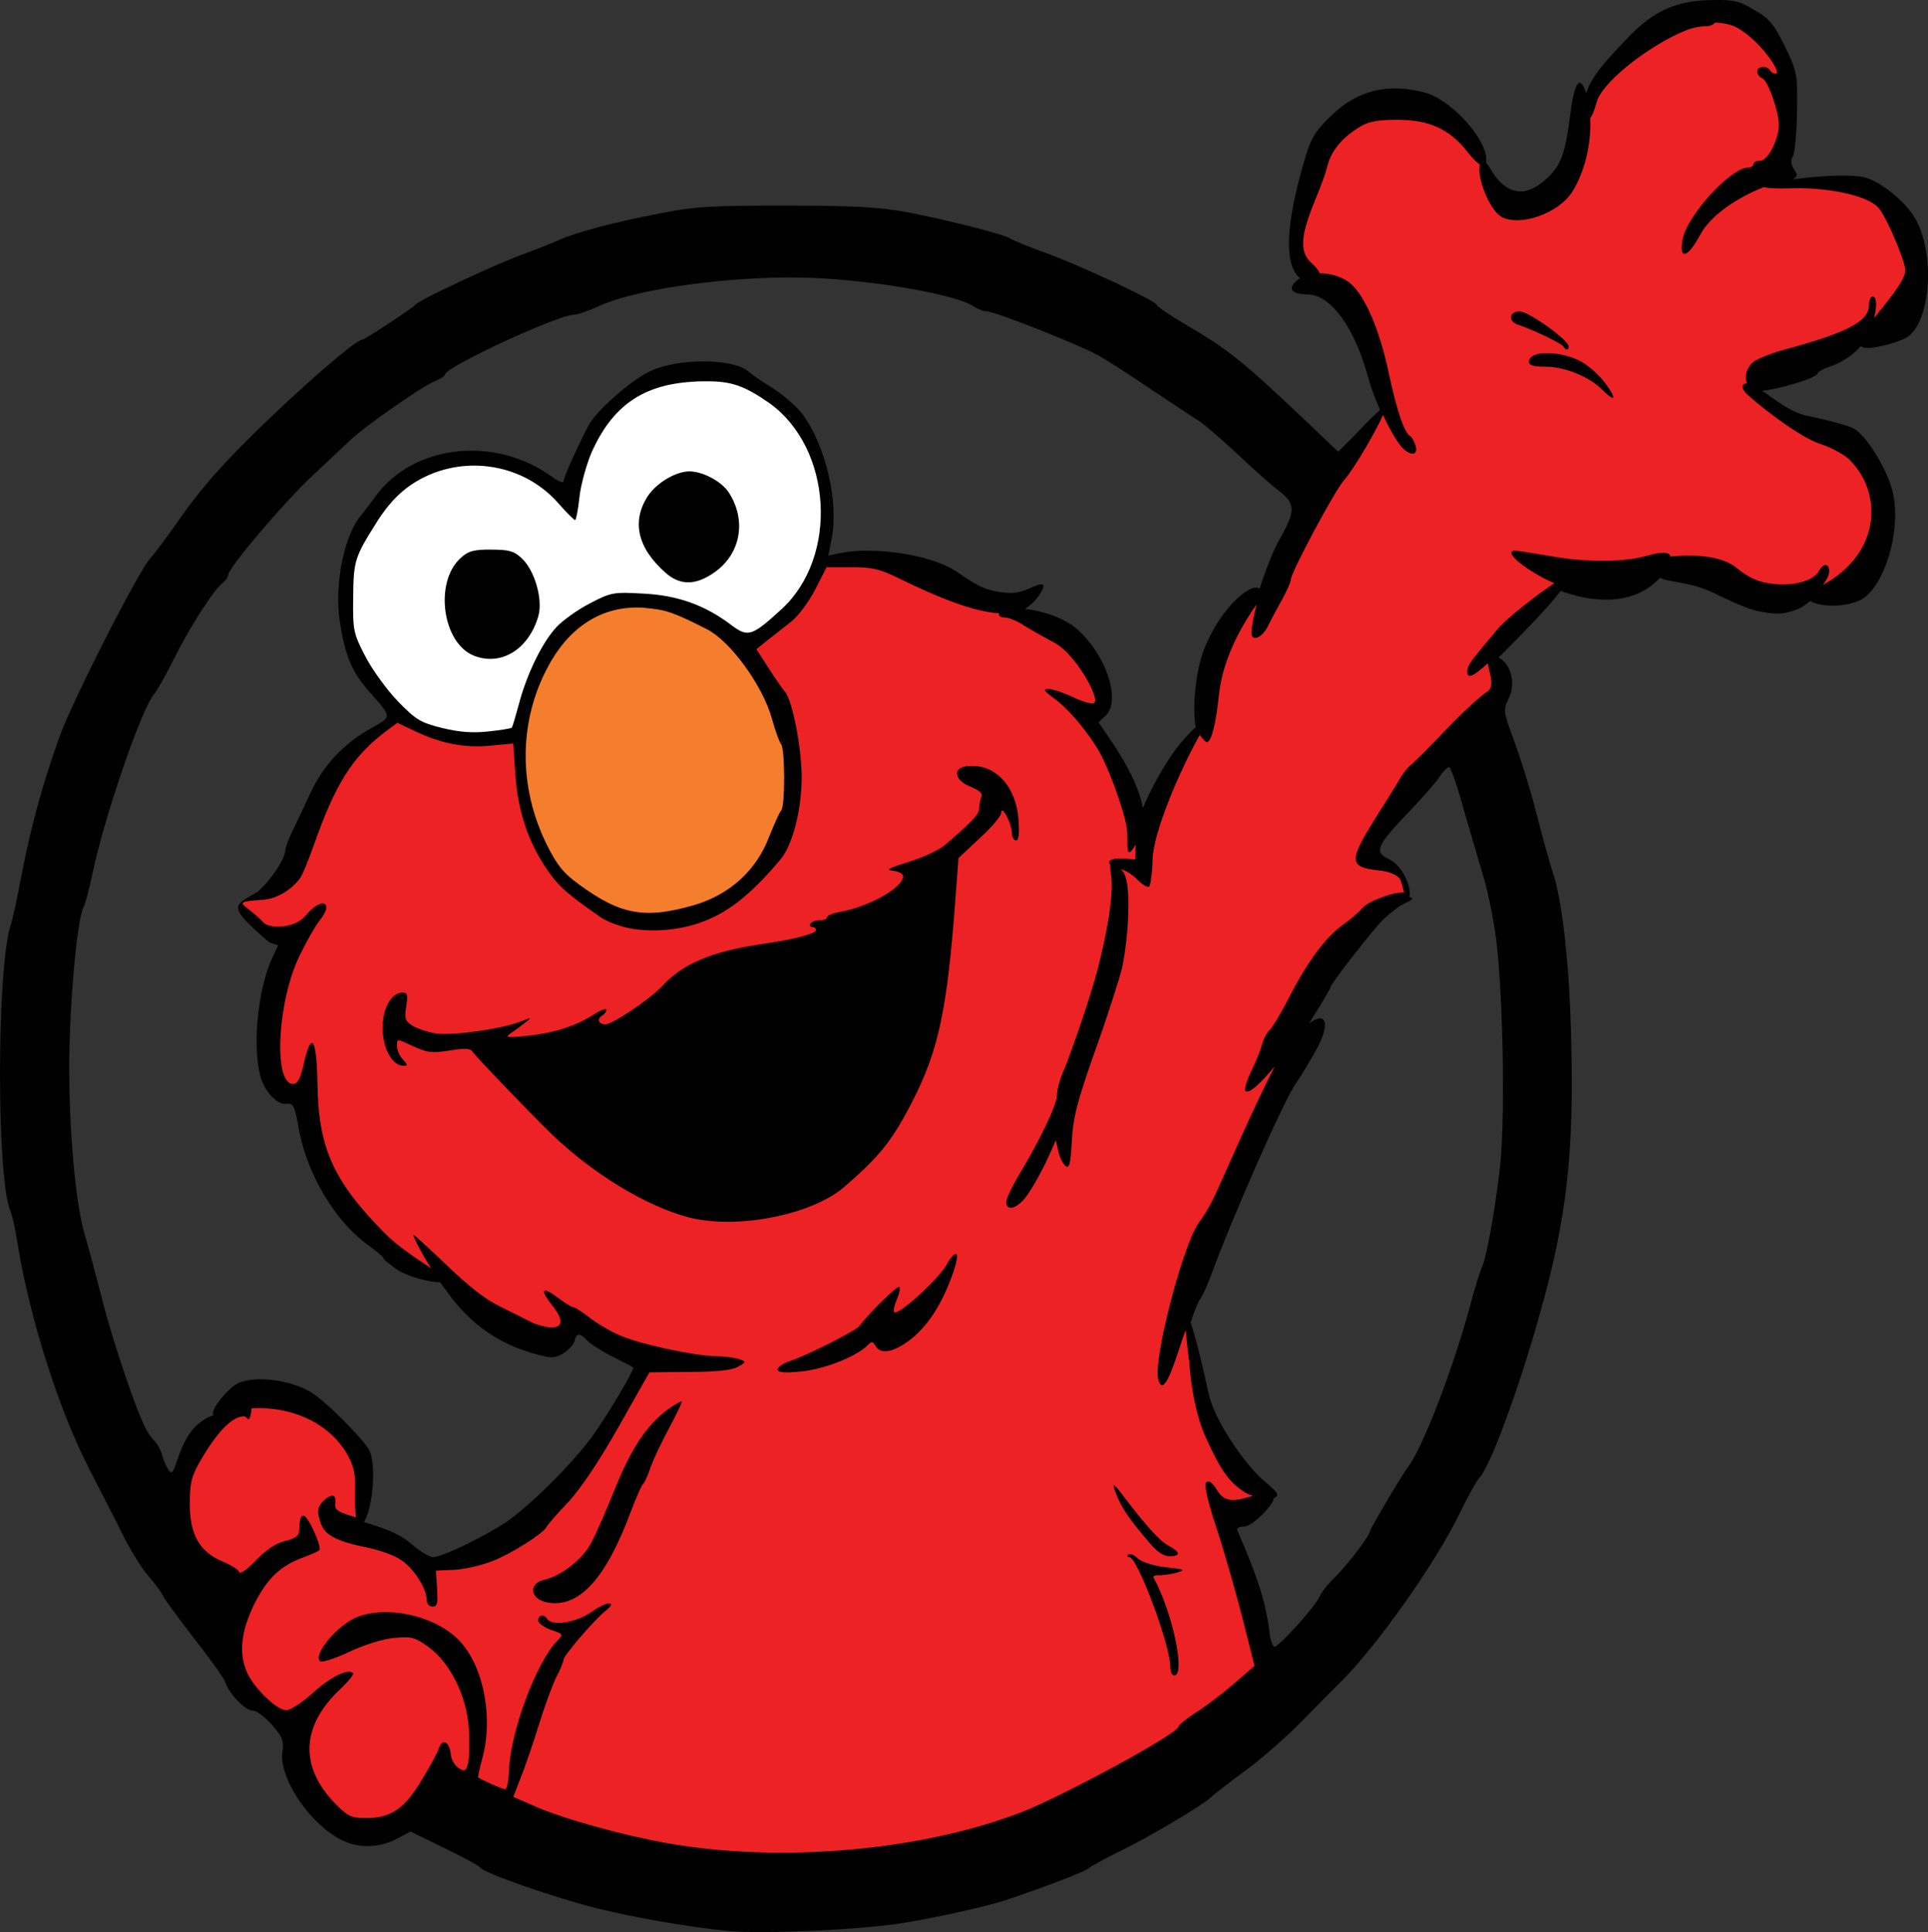 <?xml version="1.0" encoding="UTF-8" standalone="no"?>
<!-- Generator: Adobe Illustrator 19.0.0, SVG Export Plug-In . SVG Version: 6.00 Build 0)  -->

<svg
   version="1.1"
   id="Layer_1"
   x="0px"
   y="0px"
   viewBox="0 0 455.954 456.884"
   xml:space="preserve"
   sodipodi:docname="ELMO.svg"
   width="455.954"
   height="456.884"
   inkscape:version="1.1.2 (b8e25be8, 2022-02-05)"
   xmlns:inkscape="http://www.inkscape.org/namespaces/inkscape"
   xmlns:sodipodi="http://sodipodi.sourceforge.net/DTD/sodipodi-0.dtd"
   xmlns="http://www.w3.org/2000/svg"
   xmlns:svg="http://www.w3.org/2000/svg"><rect x="0" y="0" width="455.954" height="456.884" fill="#333333" stroke="none"/><defs
   id="defs49" /><sodipodi:namedview
   id="namedview47"
   pagecolor="#ffffff"
   bordercolor="#666666"
   borderopacity="1.0"
   inkscape:pageshadow="2"
   inkscape:pageopacity="0.0"
   inkscape:pagecheckerboard="0"
   showgrid="false"
   inkscape:zoom="0.64087302"
   inkscape:cx="228.59443"
   inkscape:cy="226.25387"
   inkscape:window-width="1680"
   inkscape:window-height="997"
   inkscape:window-x="0"
   inkscape:window-y="25"
   inkscape:window-maximized="1"
   inkscape:current-layer="Layer_1"
   fit-margin-top="0"
   fit-margin-left="0"
   fit-margin-right="0"
   fit-margin-bottom="0" />
<style
   type="text/css"
   id="style38">
	.st0{fill:#010101;}
	.st1{fill:#ED2224;}
	.st2{fill:#FFFFFF;}
	.st3{fill:#F57E2E;}
</style>
<g
   id="XMLID_1_"
   transform="translate(-24.725,-24.383)">
	<path
   id="path3675"
   inkscape:connector-curvature="0"
   class="st0"
   d="m 429.5,24.4 c -8.2,0.1 -13.6,2.5 -19.5,8.6 -4,4.2 -8.6,8.7 -10.2,13.4 -1.4,-4.6 -2.8,-2.7 -3.8,5.6 -1.2,9.3 -2.3,12 -6.3,15.3 -6.1,5.1 -10.3,0.8 -12.4,-2.8 -0.4,-0.7 -0.8,-1.2 -1.1,-1.6 0,-0.3 0,-0.8 0,-1.3 -0.6,-5.2 -8.6,-13.7 -14.4,-15.3 -8.7,-2.3 -15.8,-0.7 -22,5.2 -3.7,3.5 -4.9,5.3 -6.1,9.2 -3,9.8 -6.8,25.2 -1.5,29.5 -0.2,0.1 -0.4,0.2 -0.5,0.3 -2.6,2 -1.7,3.5 2.2,3.5 5.5,0 11.2,7.8 14.4,19.7 0.6,2.2 1.6,4.9 2.8,7.6 -1.7,1.5 -4.6,4.5 -6.1,6.1 l -3.8,3.8 -8,-7.6 c -14.7,-13.9 -17.9,-16.5 -28.3,-22.6 -3.6,-2.1 -6.6,-4.2 -6.6,-4.5 0,-0.9 -18.4,-9.5 -26.8,-12.5 -3.8,-1.4 -7.3,-2.8 -7.8,-3.2 -1.2,-0.9 -15.2,-4.5 -24.8,-6.3 -6,-1.1 -12.1,-1.5 -28.2,-1.5 -17.9,0 -21.8,0.2 -30.2,1.9 -10.4,2 -19.6,4.4 -23.7,6.3 -1.4,0.6 -5.3,2.2 -8.6,3.4 -6.4,2.3 -24.5,10.8 -25.2,11.8 -0.6,0.8 -12,8.3 -12.6,8.3 -1.3,0 -11.1,8.3 -21.6,18.3 -10.5,10 -16.2,16.4 -21.6,24.1 -2.8,4 -5.8,8.1 -6.7,9 -2.8,2.8 -18.6,33.9 -21.7,42.5 -3.9,10.8 -6.8,21.4 -9,32.8 -1,5.2 -2.1,10.6 -2.6,11.9 -3.3,10.5 -3.3,60.2 0,67.5 0.4,0.9 1.2,4.4 1.7,7.8 2.9,17.7 9.7,39.1 17,53.3 2.7,5.3 6.4,12.4 8.1,15.9 1.8,3.5 4.4,7.7 6,9.5 1.5,1.7 3,3.8 3.3,4.5 0.3,0.7 3.6,5.2 7.3,10 3.7,4.7 7.1,9.4 7.4,10.4 0.9,2.7 4.7,6.7 6.5,6.7 0.9,0 2.9,1.5 4.5,3.3 2.5,2.9 2.9,3.8 2.5,6.4 -0.9,6.8 7.6,18.6 15.4,21.5 3.7,1.4 8.1,1 11.7,-0.9 l 3.2,-1.7 8,3.9 c 4.4,2.1 8.2,4.2 8.5,4.6 0.8,1.3 17.7,7.2 27.8,9.7 8.5,2.1 21.5,4.4 30.8,5.3 7.9,0.8 32,-0.3 41.5,-1.9 8.6,-1.4 19.9,-4 23.9,-5.3 9.9,-3.3 18.6,-6.7 19.7,-7.5 0.7,-0.6 4.2,-2.5 7.7,-4.2 6.7,-3.3 19.1,-10.6 21.4,-12.7 0.7,-0.7 4.3,-3.5 8,-6.2 3.7,-2.7 9.4,-7.7 12.8,-11.1 3.3,-3.4 7.8,-7.9 9.9,-10 8.5,-8.4 22.5,-28.2 28.1,-39.8 2,-4.1 4.1,-7.9 4.8,-8.6 2.5,-2.7 9.3,-21.1 14.2,-38.7 6.3,-22.2 8.1,-38 7.4,-64.5 -0.4,-18.2 -2.1,-33 -4.4,-40 -0.7,-2 -2.4,-8.2 -3.8,-13.7 -1.4,-5.5 -3.8,-13.2 -5.3,-17.2 -2.6,-7 -2.6,-7.4 -1.3,-10 1.9,-3.9 0.3,-8.5 -2.4,-9.7 0.3,-0.3 0.7,-0.6 1,-1 5.1,-5.1 11.4,-11.6 13.7,-14.8 0.3,0.1 0.6,0.2 0.8,0.3 9.2,3.1 17,2.2 22,-2.7 0.3,-0.2 0.5,-0.5 0.7,-0.7 1.8,1.1 7.2,0.9 12.7,3.6 4,2 8.5,3.9 10.1,4.2 v 0 c 4.4,1 6.5,0.9 9.6,-0.3 1,-0.4 2.1,-1.1 3.1,-2 2.7,1.7 10.1,1.5 13.1,-1 5.4,-4.6 8.5,-17.2 6.3,-25.3 -1.5,-5.4 -6.1,-12.8 -9.1,-14.5 -1.3,-0.7 -6.2,-2 -11,-3 -4.5,-0.9 -8.7,-4.8 -10.7,-5.9 1.9,-0.2 4.4,-0.7 7.4,-1.6 3.1,-0.9 5.7,-2 5.7,-2.4 0,-0.4 1.2,-1.1 2.6,-1.6 3.1,-1 5.8,-2.8 7.7,-5 0.2,0.2 0.4,0.3 0.7,0.4 1.5,0.5 8.7,-1.2 10.7,-2.8 5.4,-4.5 6.1,-20.5 1.1,-28.3 -2.6,-4.1 -8.6,-8.7 -12.2,-9.3 -3.5,-0.6 -10.8,-0.2 -16.4,0.6 1.2,-0.7 1.1,-1.2 0.4,-2.2 -0.8,-1.2 -1,-2.2 -0.4,-3.2 0.5,-0.8 0.9,-5.6 1,-10.6 0.1,-9 0.1,-9.3 -2.9,-15.5 -2.6,-5.3 -3.7,-6.6 -7.3,-8.6 -3.4,-2.1 -4.8,-2.4 -10,-2.3 z M 210.1,90 c 2.4,0 4.6,0 6.8,0.1 14.9,0.6 34.1,4 38,6.7 1,0.6 2.3,1.2 3.1,1.2 2,0 21.7,7.8 26.4,10.4 2.2,1.2 8.1,5 13.2,8.5 5.1,3.4 10,6.6 10.8,7.1 0.8,0.5 4.8,3.9 8.7,7.5 3.9,3.7 8.4,7.7 9.9,8.8 4.2,3.3 4.2,4.7 0.3,11.7 -1.6,2.8 -3.3,7.3 -4.7,11.6 -2.2,-1.7 -9.9,5.3 -13.4,15.1 -1.8,5.1 -2.5,13.4 -1.7,17.7 -0.7,0.5 -1.5,1.4 -2.6,2.6 -3.1,3.3 -7.4,10.4 -9.9,16.5 -1,-6 -5.4,-12.9 -8.3,-17.1 l -2.2,-3.2 1.7,-1.6 c 3.6,-3.4 0.4,-14 -6.7,-20.4 -2.8,-2.5 -8,-4.4 -12.4,-4.8 1.3,-0.8 2.4,-1.9 3.4,-3.3 1.9,-2.8 1.1,-3.2 -2.5,-1.5 -2.2,1 -4,1.2 -6.7,0.8 -3.5,-0.5 -5.1,-1.2 -10.3,-4.8 -5.8,-4 -19.5,-6.1 -27.7,-4.4 l -2.7,0.6 0.8,-4 c 1.7,-8.5 -1.3,-21.7 -6.7,-29.2 -1.3,-1.9 -4.6,-4.7 -7.2,-6.4 -2.6,-1.6 -5.2,-3.4 -5.7,-3.9 -3.6,-3.2 -16.4,-3.3 -23.2,-0.2 -4.7,2.2 -13,9.5 -14.8,13.1 -3,5.8 -5.8,12.2 -5.8,13 0,0.5 -1.3,0 -2.8,-1.1 -13.5,-9.8 -32.8,-7.6 -41.7,4.7 -1.4,1.9 -2.9,3.9 -3.4,4.5 -4,4.6 -6.4,16.5 -5,25.2 1.3,8.1 2.8,11.7 7,16.5 5.4,6.1 5.4,5.8 0.4,8.6 -6.5,3.6 -11.3,8.7 -14.4,15.4 -1.5,3.2 -3.4,7.3 -4.3,9.1 -0.9,1.9 -1.6,3.8 -1.6,4.3 0,2.1 -3.6,7.4 -6.6,9.9 -5.4,3.3 -7.6,2.9 2.4,11.6 0.7,0.6 2.5,1 2.5,1 l -1.4,3 c -3.3,7.2 -4.7,20.2 -2.9,27.6 0.9,3.8 4,7.3 6.4,6.9 1.5,-0.2 1.8,0.5 2.8,5.9 1.8,10.5 8.6,22 16.5,27.6 1.9,1.4 3.5,2.7 3.5,3 0,0.3 1.5,1.5 3.2,2.7 2.6,1.7 8,3.1 10.2,3 0.4,0.6 0.9,1.2 1.4,1.9 5.6,8 12.6,12.9 22,15.3 3,0.8 3.9,0.7 5.8,-0.4 1.2,-0.8 2.4,-2.1 2.6,-2.9 0.5,-2 1.3,-2 3.1,0 0.8,0.8 3.5,2.5 6.1,3.8 2.6,1.3 4.7,2.4 4.7,2.5 0,1 -6.5,11.9 -9.9,16.5 -4.7,6.4 -14.3,15.9 -20,19.9 -5,3.4 -15.3,8.4 -17.4,8.4 -0.9,0 -3.1,-1.3 -4.8,-2.8 -2.7,-2.3 -4.8,-3.4 -11.6,-5.5 1.9,-2.8 3,-12.7 1.4,-16.7 -0.8,-2 -8.7,-10.2 -12.9,-13.3 -4.5,-3.4 -13.7,-4.8 -18.1,-2.9 -2.5,1.1 -6.9,6.6 -6,7.5 0,0 0.1,0.1 0.1,0.1 -3.2,1.1 -5.6,3.4 -7.4,7.4 -1.5,3.3 -2.1,7.2 -3.1,5.9 -0.6,-0.8 -1.4,-2.5 -1.7,-3.7 -0.3,-1.2 -1.1,-2.7 -1.7,-3.3 -0.6,-0.6 -1.6,-1.9 -2.1,-2.9 -2.2,-4 -7.8,-20.4 -10.4,-30.7 -1.6,-6.1 -3.4,-13 -4.1,-15.2 -2.1,-6.9 -3.7,-23.9 -3.7,-39.5 0,-14.4 1.8,-35.2 3.4,-38.1 0.4,-0.8 1.4,-4.5 2.2,-8.4 2.9,-13.6 11.6,-38.8 14.5,-42 0.6,-0.7 2.6,-4.2 4.4,-7.8 3.6,-7.3 9.5,-16.7 11.7,-18.4 0.8,-0.6 1.4,-1.5 1.4,-2 0,-1.6 13.4,-17.4 20,-23.5 3.7,-3.5 7.6,-7.1 8.6,-8.1 3,-3 17,-12.8 19.9,-14 1.5,-0.6 2.8,-1.4 2.8,-1.8 0,-1.7 26.7,-14.1 30.5,-14.1 0.8,0 3.4,-0.9 5.8,-2 8.1,-3.8 27.4,-6.6 43.8,-6.8 z m 157.3,115.8 c 0.4,0 2,4.5 3.5,10.1 1.6,5.5 3.6,12.3 4.4,15 0.9,2.7 2.2,8.6 2.9,13.2 1.9,11.3 2.6,43.8 1.3,55.8 -1.2,10.7 -3.2,21.7 -4.3,24.1 -0.4,0.9 -1.8,5.2 -2.9,9.5 -4.1,15.1 -11.3,33.6 -14.6,37.8 -1.4,1.8 -9,14.7 -9,15.2 0,1 -5.6,8.3 -8.4,11 -1.6,1.5 -3.1,3.5 -3.5,4.4 -0.9,2.3 -9.8,12.1 -10.7,11.9 -0.4,-0.1 -0.9,-1.5 -1.1,-3 -0.8,-7 -2.7,-13.2 -7.6,-24.4 -0.3,-0.6 0.2,-1 1.4,-1 2.3,0 7.1,-5.4 7.1,-6.5 0,-0.1 0,-0.2 0,-0.2 1.5,-0.8 1.3,-1.1 -2.2,-4.1 -4.6,-3.9 -11.7,-14.2 -13.1,-20.5 -1.5,-6.9 -3.2,-13.8 -4.3,-17 1,-3 1.9,-5.2 2.3,-5.6 0.5,-0.6 1.9,-3.7 3,-6.8 4,-10.9 16.3,-39.4 19.7,-44.3 1,-1.4 3,-4.7 4.5,-7.4 3.8,-6.7 2.5,-9.6 -1.5,-6.6 2.9,-4.6 5.1,-8.3 5.1,-8.6 0,-0.7 8.4,-11.5 11.7,-15.2 1.5,-1.6 3.9,-3.6 5.5,-4.4 2.4,-1.2 2.6,-1.4 1.4,-1.7 0.7,-1.8 -1.4,-7.3 -4.7,-8.9 -3.7,-1.7 -3.1,-3.1 4.3,-10.9 3.4,-3.5 6.8,-7.4 7.6,-8.7 0.8,-1.2 1.8,-2.2 2.2,-2.2 z" />
	<path
   id="path3673"
   inkscape:connector-curvature="0"
   class="st1"
   d="m 427.9,30.6 c -2.3,0.1 -3.9,0.6 -7,2.1 -7.1,3.4 -17.3,11.1 -18.6,15.9 -0.5,1.8 -1,3.1 -1.5,3.7 0.3,6 -1.3,12.8 -4.3,17.5 -3.2,5 -12.2,8.2 -16.6,5.9 -2.7,-1.4 -5.3,-8 -5.3,-11 0,-0.6 0,-1 0.1,-1.4 -0.7,-0.5 -1.8,-1.5 -3,-3.1 -4.2,-5.3 -9,-7.5 -16.5,-7.5 -4.4,0 -6.8,0.4 -8.6,1.5 -4.4,2.6 -7.1,5.8 -8,9.6 -2.1,7.9 -8.9,18.1 -3.9,22.6 1.1,1 1.9,1.9 2.1,2.6 2.7,0 5.6,0.9 7.4,2.5 3.4,3 6.8,11 8.9,20.9 1.9,8.9 3.7,14.3 5.1,15.1 0.4,0.2 1,1.3 1.3,2.3 0.7,2.3 -1.2,2.5 -3.2,0.4 -1.2,-1.3 -3,-4.4 -4.5,-7.7 -1.8,4.1 -6.9,12.8 -9.2,15.4 -2.3,2.6 -12.5,21.7 -12.6,23.5 0,0.6 -1,2.8 -2.1,4.8 -1.1,2 -2.7,4.9 -3.4,6.4 -1.4,2.7 -3.8,3.6 -3.8,1.4 0,-1.5 0.5,-3.9 1.2,-6.7 -2.5,3.5 -7.9,11.9 -8.9,21.3 -0.7,6.9 -1.8,11.3 -2.9,11.3 -0.2,0 -0.8,-0.6 -1.4,-1.4 -0.1,-0.1 -0.2,-0.2 -0.2,-0.4 -0.2,0.4 -0.4,0.7 -0.6,1.1 -4,7.2 -10.5,22 -10.6,28.5 -0.1,3.4 -0.5,6.2 -0.9,6.4 -0.5,0.1 -1.7,-0.7 -2.8,-1.8 -0.9,-1 -2.5,-2 -3.8,-2.4 0.2,0.2 0.3,0.4 0.5,0.6 2.2,2.8 1.2,16.2 -0.2,22.7 -0.6,2.5 -3.4,11.3 -6.3,19.4 -4.3,12.1 -5.3,16 -5.6,21.6 -0.3,5.5 -0.6,6.6 -1.5,5.9 -0.6,-0.5 -1.4,-2.1 -1.7,-3.5 l -0.6,-2.6 -0.9,2.1 c -2,4.7 -5.2,10.4 -6.8,12.1 -2.1,2.2 -4,2.4 -4,0.4 0,-0.8 1.4,-3.7 3,-6.4 4.9,-8.1 9,-16.6 9,-18.9 0,-1.2 0.6,-3.5 1.3,-5.1 2.1,-4.9 7,-19.3 8.4,-25 1.8,-7.1 3.8,-16.9 3.1,-21.7 -0.2,-1.2 -0.3,-2.1 -0.2,-2.7 -0.9,-0.7 0.3,-1.6 2.9,-1.4 l 3,0.2 0.1,-3.5 c -2.4,4.1 -1.9,0.4 -2,-2.5 0,-4 -4.1,-14.5 -5.9,-18.1 -2.3,-4.7 -7.7,-11.3 -11.3,-13.9 -2.5,-1.8 -2.8,-2.3 -1.4,-2.3 0.9,0 3.6,0.9 5.9,2 2.4,1.1 4.5,1.7 4.9,1.3 1.4,-1.3 -4.7,-11.7 -9.2,-14.1 -2.4,-1.3 -5.8,-3.2 -7.4,-4.2 -1.6,-1.1 -3.7,-1.9 -4.5,-1.9 -1.2,0 -1.6,-0.5 -1.4,-1 -5.4,-0.3 -13,-3 -24.2,-8.5 -4.1,-2 -6,-2.4 -10.8,-2.4 h -5.8 l -2.7,5.3 c -1.5,2.9 -4,6.3 -5.7,7.6 -1.6,1.3 -4.2,3.3 -5.6,4.4 l -2.6,2.1 2.9,4.5 c 1.6,2.5 3.3,4.9 3.8,5.5 1.8,1.9 4.1,13.6 4,20.8 -0.1,7.6 -2.2,15.6 -5,18.9 -7.3,8.7 -12.9,13 -19.7,15.2 -5.2,1.7 -11.9,2.1 -16.8,0.9 -2.2,-0.5 -4.9,-1.6 -6,-2.4 -7.8,-5.4 -10,-7.3 -12.7,-11.3 -4.5,-6.5 -6.9,-13.9 -7.5,-22.5 l -0.5,-7.3 -5.3,0.5 c -6,0.6 -11.6,-0.4 -17.9,-3.4 l -4.2,-2 -2.7,2 c -7.9,6 -11.9,12.2 -17.2,27.3 -1.3,3.6 -2.7,7.1 -3.3,7.7 -2.4,3 -6,4.9 -9.4,4.9 -7,0.6 -3.6,0.6 0.9,5.3 1.3,1.5 7.3,1.6 10,-1.6 2.4,-2.9 4.9,-3.8 4.9,-1.8 0,0.6 -0.8,2 -1.7,3.1 -0.9,1.1 -3,4.8 -4.6,8.1 -5.3,10.8 -6.3,30.4 -1.6,30.4 1.1,0 1.8,-1.3 2.6,-5 1.8,-7.7 3,-5.8 3.2,4.9 0.2,15.2 3.7,23 15.8,35.3 3,3.1 7.9,6.3 11.1,8.4 -1.5,-2.1 -4.4,-7.6 -4.2,-7.9 0.1,-0.1 3.6,3.1 7.8,7.1 5.2,5 9.2,8.2 12.8,9.9 2.9,1.4 6.2,3.1 7.4,3.7 1.2,0.6 3.2,1.1 4.5,1.2 3,0 3.1,-1.8 0.1,-5.5 -2.8,-3.6 -2.1,-4.3 1.6,-1.5 1.6,1.2 3.2,2.2 3.6,2.2 0.4,0 2.1,1.1 3.9,2.5 1.8,1.4 5,3.3 7.2,4.2 4.8,2.1 17.6,4.8 22.7,4.9 2.1,0 4.6,0.4 5.5,0.7 1.6,0.6 1.6,0.7 -0.4,1.8 -1.4,0.8 -5.2,1.2 -11.5,1.2 l -9.4,0.1 -7.3,12.9 c -4.7,8.3 -9,14.7 -12,17.9 -2.6,2.7 -4.8,5.3 -5,5.7 -0.6,1.5 -8.5,6.5 -13,8.2 -2.6,1 -6.6,1.9 -8.9,2 l -4.3,0.2 0.3,4.3 c 0.2,3.5 0,4.2 -1.1,4.2 -0.8,0 -1.4,-0.7 -1.4,-1.7 0,-2.7 -3.2,-7.6 -6.3,-9.5 -1.5,-1 -5,-2.2 -7.9,-2.8 -6.6,-1.3 -9.7,-2.8 -10.7,-5.4 -1.1,-2.9 -1,-4.1 0.5,-5.6 1.9,-1.8 3.1,-1.6 2.8,0.5 -0.2,1.5 0.4,2 3.6,3 0.5,0.1 0.8,0.3 1.3,0.4 -0.2,-1.4 -0.3,-3.9 -0.2,-6.4 0.1,-4.2 -0.4,-6 -2.1,-8.9 -4.3,-7.1 -12.9,-11 -22.4,-10.5 0,0.3 0,0.6 -0.1,1.1 -0.6,2.8 -0.8,0.8 -1.7,0.8 -3.7,0 -8,6.5 -10.4,10.7 -2,3.5 -2.4,5.1 -2.4,10 0,7.3 2.3,11.3 7.7,13.6 2,0.8 3.8,2 4,2.5 0.2,0.6 1.8,-0.5 4,-2.8 2.4,-2.5 4.7,-4 6.8,-4.5 1.8,-0.4 3.2,-1.2 3.3,-1.9 0.2,-3.5 0.4,-4.1 1.1,-4.1 1.1,0 4.5,7.6 3.7,8.2 -0.4,0.3 -2,1 -3.6,1.6 -5.5,2 -8.6,4.9 -11.7,11 -3.2,6.5 -3.8,11.8 -1.7,16.4 1.7,3.7 7,8.8 9.2,8.8 1,0 3.8,-1.8 6.3,-4.1 4.2,-3.8 8.3,-5.8 9.5,-4.7 0.3,0.3 -1.1,2 -3,3.8 -9.4,8.8 -9.7,18.5 -1,27.3 2.8,2.8 3.6,3.2 7.2,3.2 5.8,0 9.1,-2.3 13.1,-9.1 1.9,-3.1 3.7,-6.4 4,-7.4 0.8,-2.4 2.5,-1.6 2.8,1.3 0.1,1.3 1,2.9 1.9,3.4 1.4,0.9 1.7,0.7 2.2,-1.1 0.3,-1.2 0.4,-4.9 0.2,-8.2 -0.5,-7.8 -4.4,-15.6 -9.6,-19.4 -3.1,-2.2 -3.9,-2.5 -8,-2.1 -2.6,0.2 -7.1,1.6 -10.7,3.3 -3.4,1.6 -6.5,2.6 -6.9,2.2 -1.7,-1.6 4.1,-8.5 8.7,-10.4 7,-2.8 17.9,-0.5 23.7,5 6.1,5.8 8.7,18.3 6,28.3 -0.7,2.5 -1.1,4.6 -1,4.6 0.8,0.6 5.8,2.8 6.4,2.8 0.4,0 0.8,-2 0.9,-4.5 0.3,-9 6.4,-25.4 11.3,-30.5 1.6,-1.7 1.6,-1.7 -1.4,-2.7 -1.6,-0.6 -3,-1.6 -3,-2.2 0,-1.4 1.4,-1.6 2.1,-0.4 1.2,1.8 6.9,0.9 10.6,-1.7 3.6,-2.6 6.3,-2.6 3.1,-0.1 -2.5,2 -9.8,10.5 -9.8,11.4 0,0.4 -0.7,2.3 -1.7,4.1 -0.9,1.8 -2.8,7 -4.2,11.5 -1.4,4.5 -3.3,10.1 -4.3,12.5 l -1.7,4.4 5.3,2.3 c 6.9,3 21.1,6.9 31.4,8.7 26.5,4.6 59.3,1.8 83,-7.2 9.8,-3.7 37.6,-18.8 37.6,-20.4 0,-0.4 2,-2 4.5,-3.6 2.5,-1.6 6.5,-4.7 9,-6.9 l 4.5,-3.9 -2.7,-10.7 c -1.5,-5.9 -4.2,-15.5 -6.1,-21.3 -2.4,-7.2 -3.2,-10.9 -2.6,-11.4 0.6,-0.6 1.5,0.1 2.7,2.1 1.9,3.1 4.9,2.1 8.3,1.1 -0.8,-0.2 -1.5,-0.6 -2.3,-1.1 -3.4,-2.3 -5.3,-5 -8.7,-12.4 -3.4,-7.4 -3.9,-16.7 -4.1,-18.6 -0.4,-3 -0.6,-5.3 -0.8,-7.1 -0.3,0.9 -0.6,1.7 -0.9,2.6 -3.1,9.7 -4.5,12.1 -5.5,9.4 -1.6,-4.1 5.9,-33 9.8,-37.8 1,-1.2 2.9,-4.5 4.2,-7.5 2.2,-4.8 8.4,-19.2 13.5,-29.1 -3.5,4.3 -6.4,6.8 -7,5.8 -0.2,-0.4 0.4,-2.6 1.5,-4.8 1.1,-2.2 2.2,-5 2.5,-6.2 0.3,-1.2 1.1,-2.7 1.8,-3.4 0.7,-0.6 2.8,-4.2 4.7,-7.9 4.4,-8.5 8.6,-14.1 12.7,-17 1.8,-1.3 3.7,-2.9 4.3,-3.7 1.3,-1.7 7.3,-4 10.1,-3.9 -0.4,-1 -0.6,-2.7 -1.1,-3.3 -0.7,-0.9 -2.6,-1.7 -5,-1.9 -7.1,-0.8 -7.1,-2.2 -0.3,-13 2.4,-3.8 4.9,-7.8 5.5,-8.9 0.6,-1 1.6,-2.3 2.3,-2.9 0.7,-0.5 4.5,-4.3 8.4,-8.4 3.9,-4.1 8.3,-8.1 9.6,-8.9 2.2,-1.3 0.8,-4.2 0.4,-6.7 0,-0.1 0,-0.1 0,-0.2 -3.5,3.2 -4.9,3.8 -4.9,2 0,-1.2 0.7,-2.3 3.3,-5.4 1,-1.2 2.8,-3.4 4,-4.8 1.9,-2.3 9.3,-8.1 13.3,-10.7 -6.4,-2.8 -12.6,-7.7 -9.2,-7.7 0.6,0 4.1,0.6 7.8,1.2 8.5,1.6 17.9,1.6 23.3,0 3.5,-1 5.4,-0.9 5.6,0.2 3.6,-0.4 11.4,-0.7 15.5,2.6 3,2.4 5.1,3.4 8.3,3.8 5,0.7 9.9,-0.6 11.2,-2.9 1.1,-2 2.5,-2 2.5,0 0,0.9 -0.6,2 -1.5,3.2 13.8,-7.5 14.3,-21.9 6.1,-29.8 -1.2,-1.1 -4.1,-2.7 -6.6,-3.5 -5.6,-1.8 -16.4,-10.6 -17.8,-12.2 -1.1,-1.3 -0.8,-2.1 0.4,-2.2 -0.8,-1.4 0,-4.1 1.7,-5.2 1.1,-0.7 4,-1.9 6.6,-2.6 15.5,-4.2 20.5,-6.8 20.5,-10.7 0,-1.1 0.4,-2 0.9,-2 1,0 1,2.5 0.3,5.1 2.7,-3.4 7.4,-8.8 7.4,-11.3 0,-2.1 -4.1,-11.8 -6.1,-14.5 -2.7,-3.6 -13.9,-5.2 -21.1,-4.9 -3.1,0.1 -5.4,0 -6.2,-0.3 -7.1,2.8 -12.9,7.1 -15.1,11.3 -2.9,5.4 -5,6.1 -4.2,1.3 0.9,-5.7 11.4,-17.2 15.6,-17.2 0.6,0 1.2,-0.4 1.2,-0.8 0,-0.5 0.7,-0.8 1.6,-0.8 1.8,0 4.4,-5.1 4.4,-8.5 0,-3.2 -2.6,-10.5 -3.9,-11 -0.7,-0.3 -1.2,-1 -1.2,-1.6 0,-1.3 2.2,-1.5 3,-0.3 0.3,0.5 0.9,0.8 1.3,0.8 1.5,0 -2.2,-5.5 -5.9,-8.6 -3.1,-2.6 -4.5,-3.2 -8.3,-3.5 -1,0.9 -1.8,0.9 -2.5,0.9 z M 384.1,98 c 2.1,0 11.6,6.8 11.6,8.3 0,1 -0.6,1 -1.3,0 -0.5,-0.8 -7.4,-4.1 -10.9,-5.2 -2.2,-0.9 -1.8,-3.1 0.6,-3.1 z m 6.1,9.9 c 2.2,-0.1 5.1,0.4 7.7,1.6 2,0.9 4.7,3.2 6.3,5.3 3,4 2.6,4.9 -0.6,1.7 -3,-3 -8.8,-5.4 -13.3,-5.4 -2.9,0 -4,-0.3 -4,-1.2 0,-1.2 1.6,-2 3.9,-2 z m -135.9,97.6 c 6,-0.2 10.7,4.9 11.3,12.7 0.2,3.3 0.1,4.9 -0.6,4.9 -0.5,0 -1,-0.8 -1,-1.9 0,-2.2 -2.5,-6.7 -2.5,-4.6 0,0.7 -2.3,3.5 -5.1,6 l -5,4.7 -0.6,7.9 c -2,27.8 -4,37.5 -10.6,50.2 -4.6,8.9 -7.7,12.7 -16,19.8 -7.8,6.6 -25.5,10 -36.8,7 -10.1,-2.7 -22.7,-10.4 -32.5,-19.9 -5.5,-5.4 -17.7,-18.1 -18.4,-19.2 -0.5,-0.8 -1.8,-0.9 -4.8,-0.4 -5,0.8 -5.8,0.7 -9.9,-1.2 -3.2,-1.5 -3.2,-1.5 -3.2,0.2 0,0.9 0.6,2.4 1.4,3.2 1.2,1.3 1.2,1.5 0.1,1.5 -2,0 -3.9,-2.5 -4.6,-6 -1.1,-5.8 1.1,-11.3 4.5,-11.3 1.1,0 1.2,0.6 0.8,3.3 -0.5,2.9 -0.3,3.4 1.6,4.6 1.2,0.7 3.7,1.5 5.6,1.8 4,0.5 15.3,-1.1 19.7,-2.8 2.9,-1.1 2.9,-1.1 1.1,0.3 -1,0.8 -2.5,1.9 -3.4,2.5 -1.3,0.9 -0.8,1 3.3,0.6 6.6,-0.6 12,-2.3 16.1,-4.9 1.8,-1.2 3.3,-1.8 3.3,-1.3 0,0.4 -0.4,1 -0.9,1.3 -1.4,0.8 -1,2.1 0.7,2.1 1.7,0 10.5,-5.9 13.4,-9 4.8,-5.3 11.8,-8.2 23.1,-9.9 7.8,-1.1 13.3,-2.5 13.3,-3.4 0,-0.4 -0.4,-0.7 -0.9,-0.7 -0.5,0 -0.7,-0.4 -0.4,-0.8 0.3,-0.5 1.3,-0.8 2.2,-0.8 0.9,0 1.7,-0.3 1.7,-0.7 0,-0.4 1.4,-1 3.2,-1.3 6.7,-1.2 14.8,-5.7 14.8,-8.4 0,-0.6 -1.1,-1.2 -2.4,-1.3 -1.9,-0.2 -1.1,-0.6 3.7,-2.1 3.3,-1 7.2,-2.8 8.6,-4 6.3,-5.4 8.1,-7.3 8.1,-8.6 0,-0.8 0.2,-2 0.5,-2.7 0.4,-0.9 -0.4,-1.6 -2.6,-2.5 -3.6,-1.4 -4.3,-4.3 -1.1,-4.8 0.4,-0.1 0.8,-0.1 1.2,-0.1 z m -3.6,115.4 c 0.7,-0.2 0.4,1.9 -1.1,5.9 -2.6,6.8 -5.8,11.5 -9.9,14.6 -3.8,2.8 -6.7,3.3 -7.9,1.3 -0.7,-1.2 -0.9,-1.2 -2,-0.1 -2.8,2.7 -10.3,5.6 -15.7,6.1 -4,0.4 -5.5,0.2 -5.5,-0.5 0,-0.5 1.3,-1.4 2.8,-1.9 4.2,-1.4 15.5,-7.1 16.5,-8.3 2.9,-3.7 9.1,-9.7 9.5,-9.3 0.3,0.3 0,1.6 -0.6,3 -0.6,1.4 -0.9,2.7 -0.6,3 0.9,0.8 9.6,-7 12.2,-10.9 1,-1.9 1.8,-2.8 2.3,-2.9 z m -64.9,34.9 c 0.1,0 0.1,0 0.1,0 0.2,0.2 -1.2,3 -3,6.4 -1.8,3.3 -3.8,7.6 -4.4,9.4 -0.6,1.8 -1.4,3.5 -1.7,3.7 -0.3,0.2 -1.6,3.1 -2.8,6.3 -5.9,15.9 -12.1,22.8 -19.4,21.8 -4.5,-0.6 -5.2,-4.6 -1,-5.5 3.9,-0.9 8.9,-4.8 10.9,-8.6 1.1,-2 3.7,-8 5.8,-13.2 3.9,-9.6 7.6,-15 12.6,-18.6 1.4,-1 2.6,-1.6 2.9,-1.7 z m 102.3,19.8 c 0.2,0 0.8,0.6 1.8,1.9 5.9,7.8 9.2,11.4 11.2,12.4 2.8,1.5 2.9,2.5 0.2,2.5 -1.3,0 -2.9,-1 -4.5,-2.9 -4.8,-5.6 -6.3,-7.8 -7.6,-10.6 -0.9,-2.1 -1.3,-3.2 -1.1,-3.3 z m 3.9,16.3 c 0.5,0 1.2,0.4 1.9,1.1 1,0.8 3.8,1.7 6.6,2 4.6,0.5 4.7,0.6 2.4,1.3 -1.4,0.4 -3.3,0.6 -4.1,0.6 -0.9,-0.1 -1.4,0.2 -1.3,0.5 4.5,8.1 7.7,23.2 4.9,23.2 -0.5,0 -0.9,-0.9 -0.9,-2 0,-5.2 -7.8,-26 -9.7,-26 -0.5,0 -0.6,-0.3 -0.3,-0.6 0,0 0.1,-0.1 0.2,-0.1 0.2,0 0.3,0 0.3,0 z" />
	<g
   id="g3680"
   transform="translate(-85.651,256.952)">
		<path
   id="path3665"
   inkscape:connector-curvature="0"
   class="st2"
   d="m 277.1,-142.4 c -0.9,0 -1.9,0 -2.9,0.1 -11.9,0.7 -19.1,5.8 -24,16.9 -1.2,2.9 -2.5,7.6 -2.8,10.5 -0.3,2.9 -0.8,5.3 -1,5.3 -0.3,0 -2.1,-1.8 -4.1,-4.1 -8.7,-9.8 -23.7,-11.6 -34.6,-4.3 -3.1,2.1 -5.6,4.8 -8.1,8.7 -5.4,8.6 -5.6,9.2 -5.7,18.1 -0.1,7.8 0.1,8.5 2.9,13.9 1.6,3.1 5.1,7.9 7.7,10.6 4.3,4.4 5.3,5 10.5,6.3 4.2,1 7.2,1.2 10.9,0.8 2.9,-0.3 5.3,-0.7 5.5,-0.9 0.2,-0.2 0.9,-2.7 1.7,-5.6 1.8,-6.9 5.5,-14.6 8.9,-18.2 1.5,-1.6 5,-4.1 7.9,-5.6 5,-2.6 5.6,-2.7 12.6,-2.3 8.1,0.4 14.6,2.7 20.9,7.5 3.9,2.9 4.8,2.6 11.9,-3.9 13.4,-12.4 11.9,-37.9 -2.9,-48.6 -5.9,-4.1 -9,-5.3 -15.3,-5.2 z m -3.7,21.3 c 3.2,0 7.7,2.4 9.4,5.1 4.2,6.6 2.7,14.5 -3.5,18.8 -4.4,3.1 -8.1,3.1 -11.5,0.1 -6.7,-5.9 -8.1,-12.2 -4.2,-18.2 2.1,-3.1 6.6,-5.8 9.8,-5.8 z m -48.3,18.5 c 0.4,0 0.9,0 1.4,0 4.1,0 5.4,0.3 7.2,2 3.1,2.8 5.1,9.7 4,13.7 -2.3,7.9 -8.8,11.9 -15.2,9.4 -7.5,-2.9 -9.5,-17.4 -3.2,-23.1 1.6,-1.5 2.8,-1.9 5.8,-2 z" />
		<path
   id="path3659"
   inkscape:connector-curvature="0"
   class="st3"
   d="m 261.2,-88.9 c 0.6,0 1.2,0 1.8,0.1 4.9,0.4 6.8,1.1 14.5,5 5.6,2.8 13.2,13.3 15.4,21.1 0.8,2.9 1.8,5.7 2.2,6.1 0.9,1 1,14.7 0,15.7 -0.4,0.4 -1.6,3.2 -2.8,6.1 -3,8 -9.3,13.8 -17.9,16.3 -11.5,3.3 -17.3,2.3 -27.2,-5 -3.6,-2.6 -5.1,-4.5 -7.5,-9.3 -6.7,-13.5 -6.7,-28.9 0.1,-41.8 4.9,-9.4 12.4,-14.4 21.4,-14.3 z" />
	</g>
</g>
</svg>
